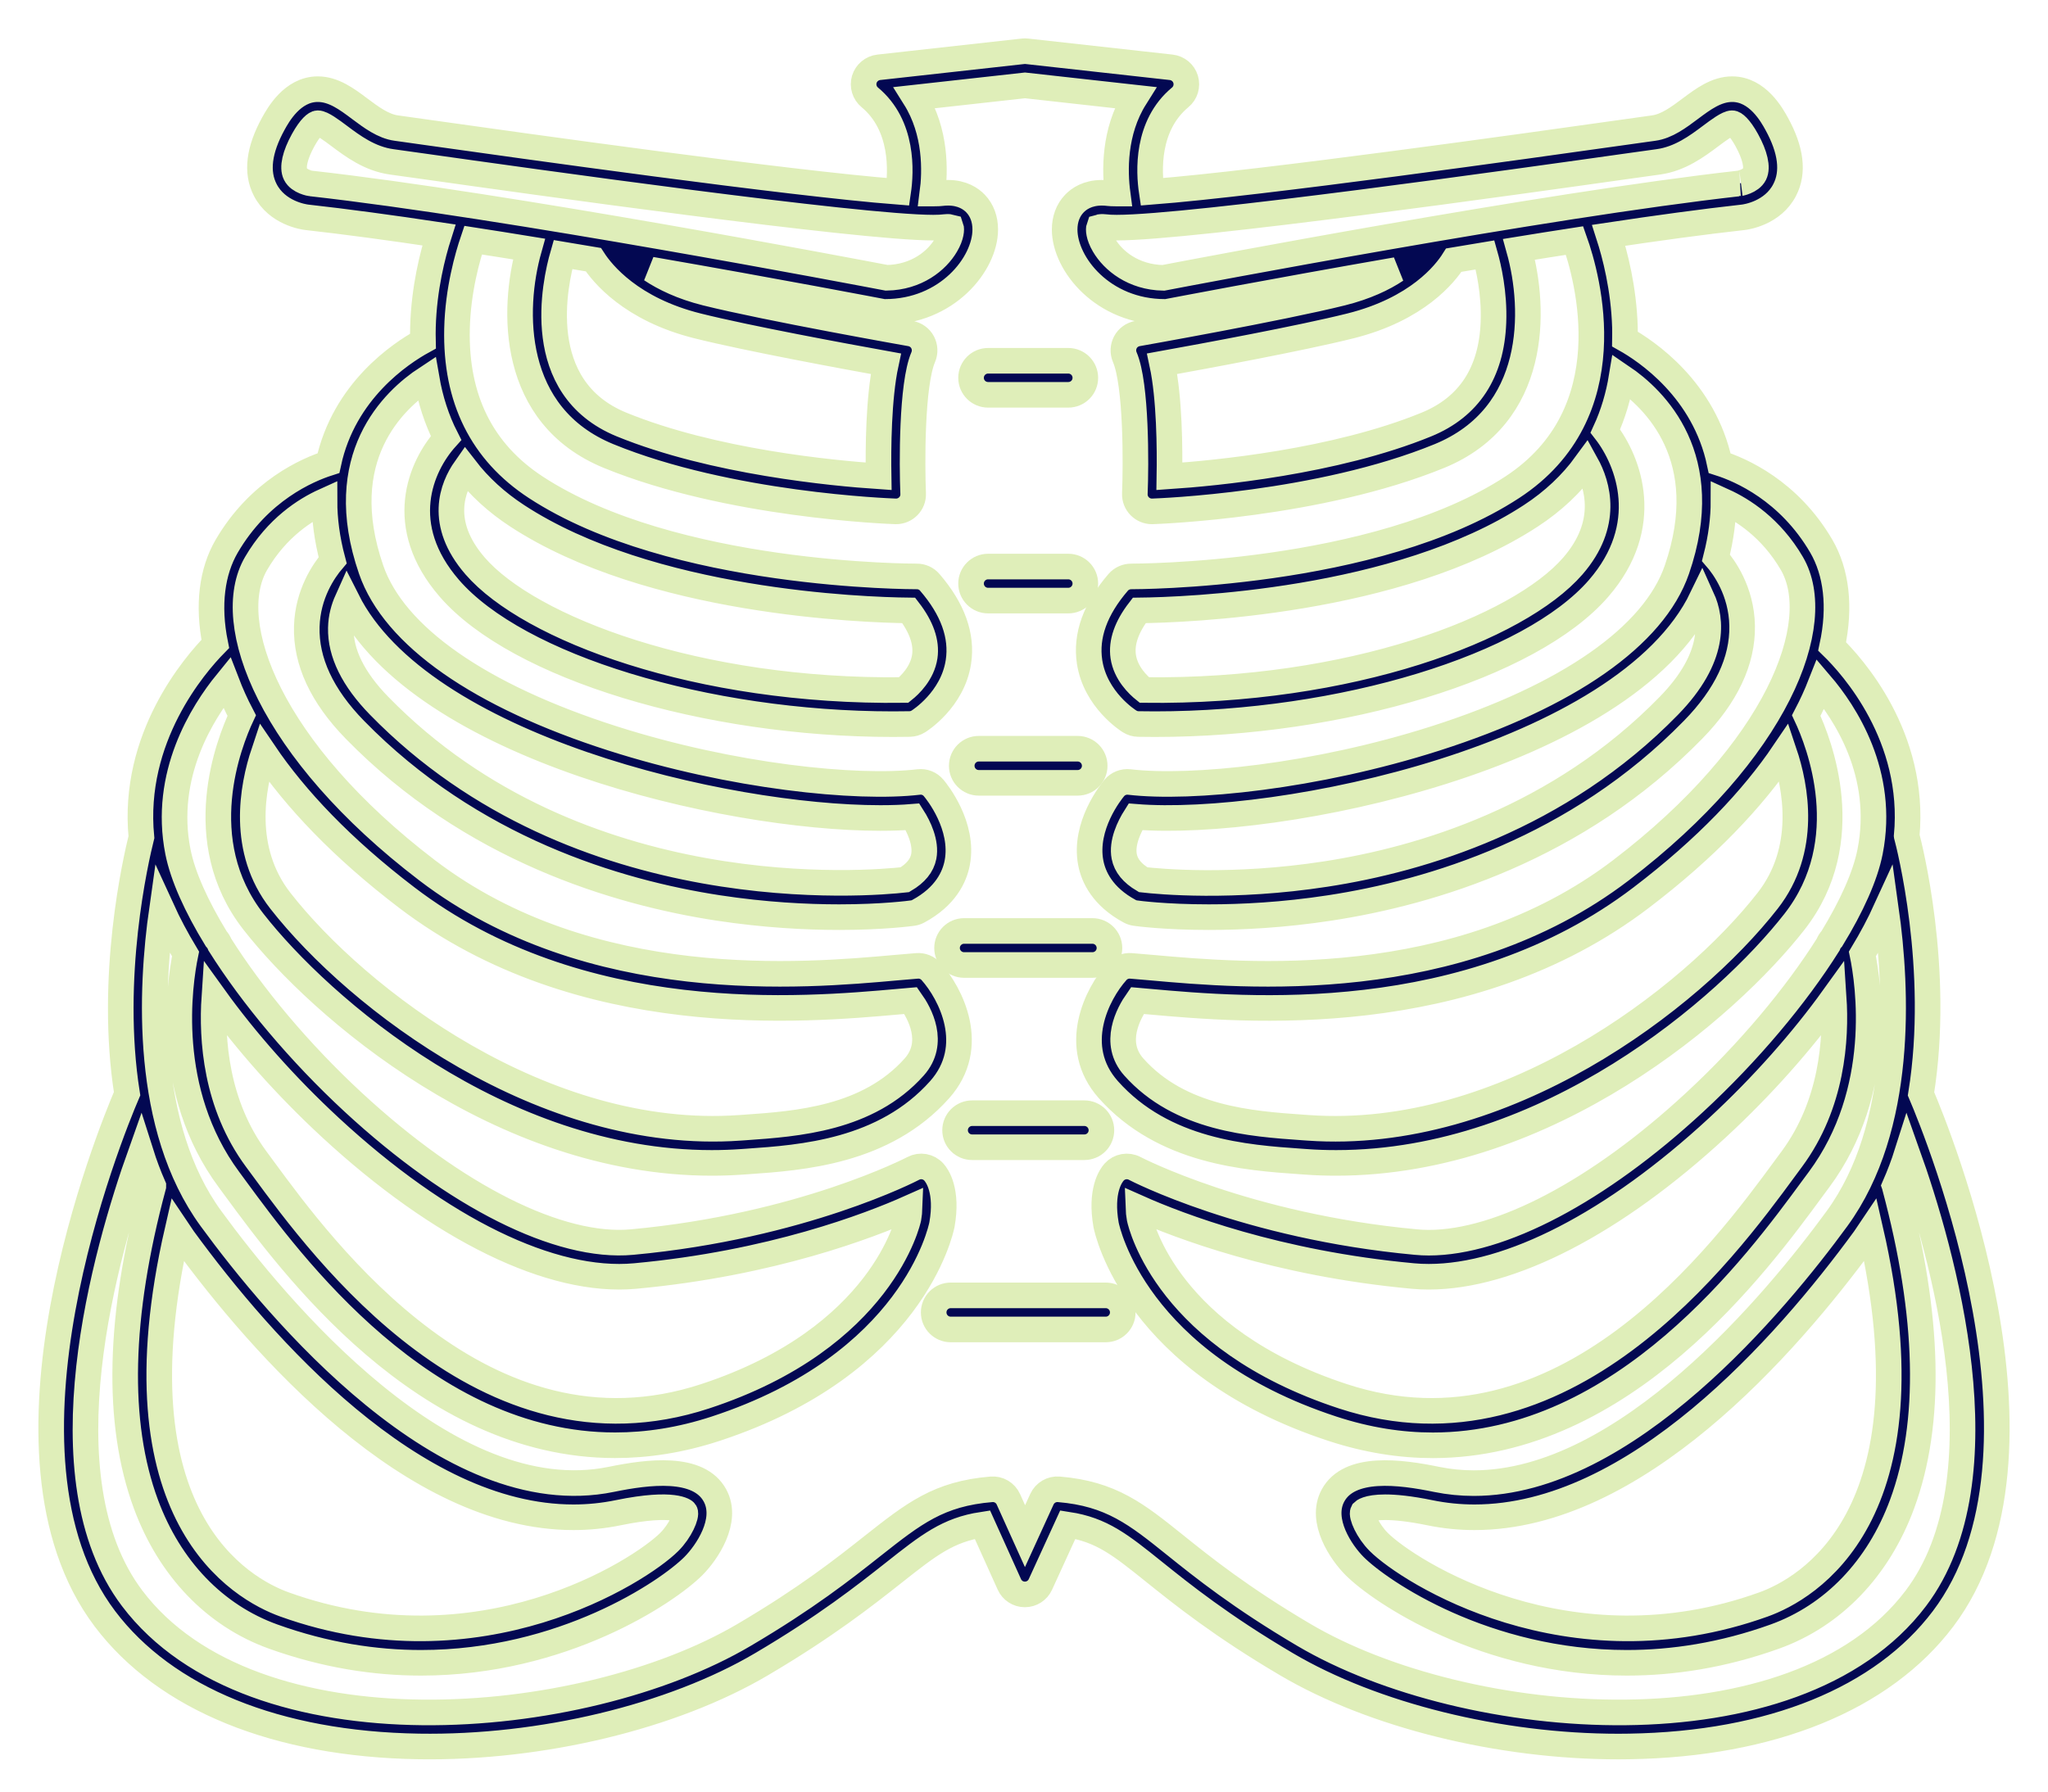 <svg width="40" height="35" viewBox="0 0 40 35" fill="none" xmlns="http://www.w3.org/2000/svg">
<path d="M37.52 21.37C37.914 18.928 37.281 16.484 37.243 16.341C37.243 16.338 37.241 16.336 37.24 16.333C37.421 14.388 36.177 13.01 35.784 12.628C35.953 11.846 35.864 11.173 35.574 10.673C34.938 9.581 33.991 9.177 33.587 9.048C33.285 7.613 32.162 6.861 31.737 6.623C31.738 6.548 31.739 6.473 31.737 6.396C31.715 5.634 31.542 4.975 31.42 4.597C32.37 4.454 33.273 4.331 34.048 4.245C34.107 4.238 34.626 4.163 34.858 3.709C35.036 3.364 34.982 2.929 34.7 2.417C34.608 2.25 34.328 1.742 33.832 1.742C33.523 1.742 33.264 1.936 33.014 2.123C32.788 2.292 32.555 2.467 32.299 2.502C32.194 2.516 31.993 2.545 31.715 2.584C29.86 2.845 24.657 3.579 22.495 3.747C22.436 3.354 22.387 2.453 23.051 1.902C23.154 1.817 23.195 1.678 23.157 1.55C23.119 1.423 23.008 1.33 22.875 1.315L20.056 1.002C20.031 0.999 20.007 0.999 19.982 1.002L17.163 1.315C17.031 1.33 16.92 1.423 16.881 1.55C16.843 1.678 16.885 1.817 16.988 1.902C17.647 2.449 17.6 3.353 17.542 3.747C15.38 3.579 10.178 2.845 8.323 2.584C8.045 2.545 7.844 2.516 7.74 2.502C7.484 2.467 7.25 2.292 7.024 2.123C6.774 1.935 6.515 1.742 6.206 1.742C5.71 1.742 5.43 2.25 5.338 2.417C5.056 2.929 5.002 3.364 5.18 3.709C5.413 4.163 5.932 4.238 5.992 4.245C6.755 4.33 7.64 4.45 8.573 4.59C8.451 4.972 8.282 5.628 8.261 6.387C8.258 6.48 8.259 6.573 8.261 6.664C7.827 6.902 6.718 7.635 6.415 9.047C6.012 9.176 5.063 9.579 4.426 10.673C4.142 11.162 4.051 11.817 4.205 12.579C3.8 12.991 2.573 14.413 2.762 16.354C2.651 16.797 2.123 19.094 2.482 21.366C2.157 22.124 -0.398 28.383 2.05 31.625C3.231 33.189 5.408 34.074 8.181 34.118C10.565 34.156 13.131 33.54 14.875 32.511C16.133 31.769 16.897 31.165 17.456 30.724C18.137 30.185 18.513 29.888 19.188 29.785L19.714 30.952C19.767 31.071 19.886 31.148 20.016 31.148C20.017 31.148 20.017 31.148 20.017 31.148C20.148 31.148 20.266 31.072 20.32 30.954L20.855 29.785C21.519 29.887 21.881 30.177 22.538 30.705C23.092 31.149 23.85 31.759 25.125 32.511C26.819 33.51 29.286 34.12 31.611 34.12C31.681 34.12 31.75 34.119 31.819 34.118C34.592 34.074 36.769 33.189 37.95 31.625C40.393 28.389 37.852 22.148 37.52 21.37ZM34.441 31.345C30.637 32.712 27.501 30.696 26.928 30.123C26.712 29.907 26.583 29.602 26.62 29.533C26.621 29.532 26.7 29.445 27.055 29.445C27.251 29.445 27.529 29.471 27.925 29.552C28.217 29.612 28.509 29.641 28.798 29.641C31.943 29.64 34.874 26.311 36.416 24.201C36.456 24.145 36.495 24.089 36.533 24.032C37.819 29.642 35.278 31.044 34.441 31.345ZM33.242 11.682C33.433 12.103 33.517 12.844 32.593 13.79C30.456 15.98 27.771 16.786 25.894 17.075C24.07 17.357 22.632 17.221 22.328 17.186C22.114 17.059 21.993 16.911 21.958 16.733C21.905 16.463 22.055 16.149 22.177 15.957C24.947 16.18 31.741 14.796 33.242 11.682ZM30.719 11.058C29.662 12.277 26.377 13.531 22.35 13.48C22.23 13.384 21.986 13.152 21.938 12.825C21.898 12.549 22.003 12.247 22.251 11.925C23.133 11.915 27.306 11.773 29.9 10.076C30.335 9.792 30.695 9.452 30.979 9.062C31.207 9.473 31.435 10.233 30.719 11.058ZM31.808 3.243C32.084 3.204 32.285 3.176 32.389 3.162C32.816 3.103 33.147 2.855 33.413 2.656C33.561 2.545 33.745 2.407 33.832 2.407C33.87 2.407 33.973 2.477 34.117 2.738C34.278 3.03 34.333 3.273 34.268 3.403C34.196 3.547 33.971 3.583 33.972 3.583H33.972C30.145 4.01 23.258 5.325 22.721 5.428C22.136 5.417 21.74 5.093 21.562 4.789C21.453 4.604 21.453 4.474 21.466 4.438C21.479 4.434 21.522 4.429 21.577 4.435C21.638 4.443 21.715 4.447 21.812 4.447C23.27 4.447 29.696 3.541 31.808 3.243ZM29.169 6.295C29.132 7.28 28.692 7.952 27.86 8.293C26.069 9.026 23.721 9.246 22.84 9.305C22.849 8.765 22.842 7.777 22.698 7.106C23.5 6.961 25.403 6.61 26.374 6.367C27.682 6.04 28.228 5.347 28.394 5.082C28.596 5.048 28.8 5.014 29.005 4.98C29.072 5.217 29.191 5.728 29.169 6.295ZM5.771 3.403C5.705 3.273 5.76 3.03 5.921 2.738C6.065 2.477 6.168 2.407 6.206 2.407C6.293 2.407 6.477 2.545 6.625 2.656C6.891 2.855 7.222 3.103 7.65 3.162C7.753 3.176 7.954 3.204 8.23 3.243C10.342 3.541 16.769 4.447 18.226 4.447C18.226 4.447 18.226 4.447 18.227 4.447C18.323 4.447 18.4 4.443 18.462 4.435C18.516 4.429 18.559 4.434 18.573 4.438C18.586 4.474 18.585 4.604 18.476 4.789C18.299 5.093 17.902 5.417 17.317 5.427C16.781 5.325 9.894 4.01 6.072 3.584C6.07 3.584 5.843 3.548 5.771 3.403ZM13.626 6.367C14.597 6.61 16.5 6.961 17.302 7.106C17.158 7.777 17.151 8.765 17.16 9.305C16.279 9.246 13.931 9.026 12.139 8.293C10.381 7.572 10.836 5.525 10.995 4.973C11.194 5.006 11.392 5.04 11.589 5.073C11.765 5.345 12.327 6.043 13.626 6.367ZM9.09 9.153C9.362 9.505 9.699 9.814 10.1 10.076C12.694 11.773 16.867 11.915 17.749 11.925C17.997 12.247 18.102 12.549 18.062 12.825C18.014 13.152 17.769 13.385 17.65 13.48C13.622 13.531 10.338 12.277 9.281 11.058C8.55 10.216 8.839 9.51 9.09 9.153ZM6.781 11.729C8.22 14.595 14.153 15.98 17.192 15.98C17.42 15.98 17.631 15.973 17.823 15.957C17.946 16.149 18.094 16.463 18.042 16.733C18.007 16.91 17.886 17.059 17.672 17.186C17.025 17.259 11.297 17.777 7.407 13.79C6.899 13.27 6.646 12.757 6.657 12.268C6.661 12.058 6.715 11.876 6.781 11.729ZM3.467 24.032C3.505 24.089 3.544 24.145 3.584 24.201C5.126 26.311 8.057 29.641 11.201 29.641C11.491 29.641 11.783 29.612 12.075 29.552C13.19 29.323 13.379 29.531 13.38 29.533C13.417 29.602 13.289 29.907 13.072 30.123C12.499 30.696 9.363 32.712 5.559 31.345C4.722 31.044 2.181 29.643 3.467 24.032ZM37.419 31.224C35.065 34.341 28.643 33.814 25.463 31.937C24.23 31.21 23.492 30.618 22.954 30.186C22.2 29.58 21.701 29.18 20.681 29.095C20.541 29.083 20.409 29.16 20.35 29.288L20.02 30.01L19.695 29.29C19.637 29.161 19.504 29.083 19.364 29.095C18.336 29.18 17.849 29.565 17.043 30.201C16.469 30.655 15.755 31.219 14.537 31.937C11.357 33.814 4.935 34.341 2.581 31.224C0.798 28.863 2.06 24.458 2.751 22.521C2.821 22.742 2.902 22.96 2.995 23.172C2.995 23.174 2.994 23.176 2.994 23.178C2.314 25.713 2.265 27.801 2.85 29.384C3.315 30.643 4.197 31.562 5.334 31.971C6.356 32.338 7.328 32.484 8.225 32.484C10.992 32.483 13.035 31.102 13.543 30.594C13.804 30.332 14.23 29.708 13.966 29.218C13.647 28.626 12.658 28.753 11.941 28.9C8.724 29.561 5.401 25.559 4.122 23.808C2.812 22.016 2.942 19.322 3.163 17.767C3.29 18.045 3.444 18.336 3.624 18.636C3.504 19.217 3.192 21.314 4.47 23.041C4.51 23.095 4.554 23.155 4.6 23.218C5.678 24.685 8.283 28.234 12.014 28.234C12.638 28.234 13.293 28.135 13.977 27.911C17.82 26.65 18.375 24.039 18.398 23.922C18.513 23.266 18.307 22.973 18.241 22.899C18.139 22.784 17.972 22.754 17.837 22.826C17.816 22.837 15.665 23.958 12.344 24.265C10.926 24.396 8.892 23.376 6.902 21.536C5.848 20.561 4.923 19.453 4.294 18.454C4.278 18.411 4.253 18.372 4.222 18.338C3.833 17.702 3.569 17.114 3.475 16.639C3.179 15.138 3.951 13.918 4.428 13.332C4.509 13.543 4.605 13.758 4.721 13.979C4.476 14.501 3.714 16.424 4.951 18.007C6.264 19.686 9.754 22.718 13.901 22.718C14.098 22.718 14.297 22.711 14.496 22.697L14.596 22.69C15.661 22.616 17.269 22.503 18.352 21.288C19.102 20.445 18.57 19.409 18.185 18.979C18.116 18.902 18.015 18.862 17.913 18.869C17.796 18.878 17.658 18.89 17.501 18.904C15.717 19.064 11.538 19.438 8.346 17.005C5.271 14.66 4.328 12.165 5.001 11.008C5.409 10.308 5.966 9.956 6.338 9.788C6.338 10.14 6.385 10.525 6.497 10.945C6.324 11.148 6.01 11.603 5.992 12.239C5.972 12.919 6.288 13.597 6.93 14.255C9.202 16.583 12.043 17.433 14.026 17.737C14.939 17.876 15.752 17.917 16.39 17.917C17.247 17.917 17.787 17.843 17.825 17.838C17.864 17.833 17.902 17.82 17.937 17.801C18.47 17.513 18.644 17.128 18.696 16.856C18.834 16.133 18.298 15.467 18.236 15.394C18.164 15.307 18.054 15.263 17.942 15.277C16.738 15.419 14.298 15.172 11.965 14.426C9.371 13.596 7.696 12.426 7.249 11.129C6.492 8.935 7.688 7.814 8.332 7.391C8.404 7.81 8.53 8.2 8.712 8.557C8.212 9.113 7.717 10.272 8.778 11.495C10.109 13.029 13.792 14.147 17.441 14.147C17.55 14.147 17.658 14.146 17.766 14.144C17.826 14.143 17.885 14.126 17.936 14.094C17.963 14.077 18.606 13.671 18.719 12.931C18.797 12.42 18.609 11.897 18.159 11.376C18.096 11.302 18.003 11.26 17.905 11.261C17.857 11.26 13.148 11.275 10.464 9.519C9.411 8.831 8.894 7.79 8.926 6.424C8.943 5.665 9.134 5.005 9.24 4.692C9.601 4.748 9.966 4.805 10.332 4.865C10 6.046 9.962 8.12 11.887 8.909C14.236 9.871 17.359 9.985 17.491 9.99C17.495 9.99 17.499 9.99 17.502 9.99C17.591 9.99 17.676 9.954 17.739 9.891C17.804 9.826 17.839 9.736 17.835 9.643C17.812 9.082 17.802 7.51 18.032 6.976C18.072 6.882 18.067 6.776 18.019 6.686C17.971 6.596 17.884 6.534 17.784 6.516C17.756 6.511 14.988 6.022 13.787 5.722C13.318 5.604 12.972 5.435 12.719 5.267C15.184 5.695 17.186 6.08 17.224 6.087C17.245 6.092 17.266 6.093 17.287 6.093C18.499 6.093 19.243 5.156 19.243 4.484C19.243 4.283 19.179 4.108 19.056 3.979C18.964 3.882 18.796 3.766 18.517 3.766C18.472 3.766 18.425 3.769 18.377 3.775C18.359 3.777 18.315 3.781 18.226 3.781C18.226 3.781 18.226 3.781 18.226 3.781C18.221 3.781 18.215 3.781 18.21 3.781C18.267 3.35 18.287 2.575 17.867 1.907L20.019 1.668L22.171 1.907C21.751 2.575 21.771 3.35 21.828 3.781C21.823 3.781 21.817 3.781 21.812 3.781C21.723 3.781 21.679 3.777 21.66 3.775C21.613 3.769 21.566 3.766 21.521 3.766C21.242 3.766 21.074 3.882 20.982 3.979C20.859 4.108 20.794 4.283 20.794 4.484C20.794 5.156 21.539 6.093 22.751 6.093C22.772 6.093 22.793 6.092 22.814 6.087C22.852 6.08 24.827 5.7 27.268 5.275C27.021 5.44 26.678 5.605 26.212 5.722C25.011 6.022 22.244 6.511 22.216 6.516C22.116 6.534 22.029 6.596 21.981 6.686C21.933 6.776 21.928 6.882 21.968 6.976C22.198 7.51 22.188 9.082 22.165 9.643C22.161 9.736 22.196 9.826 22.261 9.891C22.324 9.954 22.409 9.99 22.497 9.99C22.501 9.99 22.505 9.99 22.509 9.99C22.64 9.985 25.763 9.871 28.113 8.909C30.034 8.121 29.999 6.053 29.669 4.871C30.032 4.812 30.394 4.754 30.753 4.699C31.009 5.42 31.754 8.069 29.536 9.519C26.855 11.273 22.14 11.26 22.095 11.261C21.997 11.261 21.904 11.302 21.84 11.376C21.391 11.897 21.203 12.42 21.281 12.931C21.394 13.671 22.037 14.078 22.064 14.094C22.115 14.126 22.173 14.143 22.233 14.144C22.342 14.146 22.45 14.147 22.558 14.147C26.208 14.147 29.891 13.029 31.222 11.495C32.283 10.272 31.82 9.021 31.354 8.421C31.505 8.093 31.611 7.738 31.673 7.359C32.318 7.795 33.507 8.937 32.751 11.13C32.304 12.426 30.629 13.597 28.035 14.426C25.702 15.172 23.262 15.419 22.057 15.277C21.946 15.264 21.835 15.308 21.763 15.394C21.702 15.467 21.166 16.133 21.304 16.856C21.356 17.128 21.53 17.513 22.063 17.801C22.098 17.82 22.136 17.833 22.175 17.838C22.213 17.844 22.752 17.917 23.61 17.917C24.247 17.917 25.061 17.877 25.974 17.737C27.957 17.433 30.798 16.583 33.069 14.255C33.716 13.593 34.038 12.91 34.026 12.225C34.014 11.543 33.666 11.07 33.515 10.897C33.617 10.497 33.662 10.129 33.662 9.789C34.034 9.958 34.592 10.311 34.998 11.008C35.672 12.165 34.729 14.66 31.654 17.005C28.462 19.438 24.283 19.064 22.499 18.904C22.341 18.89 22.203 18.878 22.087 18.869C21.985 18.862 21.884 18.902 21.815 18.979C21.429 19.409 20.898 20.445 21.648 21.288C22.731 22.503 24.339 22.616 25.404 22.69L25.503 22.697C25.703 22.712 25.901 22.718 26.099 22.718C30.245 22.718 33.736 19.686 35.048 18.007C36.286 16.424 35.524 14.501 35.278 13.979C35.388 13.769 35.48 13.565 35.559 13.364C36.032 13.917 36.826 15.112 36.525 16.639C36.431 17.114 36.167 17.703 35.777 18.34C35.746 18.372 35.722 18.411 35.706 18.454C35.077 19.453 34.151 20.561 33.097 21.536C31.222 23.271 29.307 24.277 27.906 24.277C27.821 24.277 27.737 24.273 27.656 24.265C24.344 23.959 22.184 22.837 22.163 22.826C22.027 22.754 21.86 22.785 21.759 22.899C21.693 22.973 21.487 23.266 21.603 23.928C21.625 24.039 22.179 26.65 26.023 27.911C26.707 28.135 27.362 28.235 27.985 28.235C31.716 28.234 34.322 24.685 35.399 23.218C35.446 23.155 35.489 23.096 35.53 23.041C36.808 21.314 36.495 19.217 36.375 18.636C36.556 18.336 36.709 18.046 36.836 17.768C37.056 19.335 37.181 22.024 35.878 23.808C34.694 25.428 31.763 28.974 28.784 28.974C28.542 28.974 28.3 28.95 28.058 28.901C27.342 28.753 26.352 28.626 26.034 29.218C25.77 29.708 26.195 30.332 26.457 30.594C26.965 31.102 29.008 32.484 31.774 32.484C32.671 32.484 33.644 32.338 34.666 31.971C35.802 31.562 36.685 30.644 37.15 29.384C37.734 27.801 37.686 25.713 37.006 23.178C37.005 23.176 37.005 23.174 37.004 23.171C37.097 22.959 37.179 22.742 37.249 22.521C37.94 24.457 39.202 28.862 37.419 31.224ZM4.186 19.483C4.8 20.336 5.579 21.218 6.451 22.025C8.608 24.02 10.778 25.079 12.405 24.928C15.069 24.682 16.987 23.943 17.766 23.596C17.764 23.654 17.757 23.721 17.744 23.8C17.739 23.823 17.247 26.137 13.77 27.278C9.448 28.696 6.316 24.43 5.137 22.824C5.09 22.76 5.046 22.7 5.005 22.645C4.212 21.574 4.132 20.299 4.186 19.483ZM5.154 14.697C5.768 15.605 6.679 16.57 7.943 17.534C11.34 20.124 15.699 19.733 17.561 19.567C17.641 19.56 17.716 19.553 17.786 19.547C17.963 19.796 18.279 20.369 17.855 20.845C16.952 21.858 15.564 21.955 14.55 22.026L14.449 22.033C10.622 22.304 6.986 19.529 5.476 17.597C4.699 16.603 4.925 15.383 5.154 14.697ZM34.524 17.597C33.014 19.529 29.378 22.305 25.551 22.033L25.45 22.026C24.436 21.955 23.048 21.858 22.145 20.845C21.725 20.373 22.04 19.797 22.215 19.547C22.285 19.553 22.36 19.56 22.44 19.567C24.301 19.734 28.66 20.124 32.057 17.534C33.322 16.57 34.233 15.604 34.847 14.696C35.077 15.38 35.305 16.598 34.524 17.597ZM34.995 22.645C34.954 22.7 34.91 22.76 34.863 22.824C33.684 24.43 30.552 28.696 26.23 27.278C22.812 26.157 22.286 23.937 22.257 23.802C22.243 23.722 22.236 23.654 22.234 23.596C23.014 23.943 24.931 24.682 27.595 24.928C27.697 24.938 27.801 24.942 27.907 24.942C29.494 24.942 31.527 23.895 33.549 22.025C34.421 21.218 35.2 20.336 35.814 19.483C35.868 20.299 35.788 21.574 34.995 22.645Z" fill="#030852" stroke="#DFEEB9" stroke-width="0.5"/>
<path d="M19.299 11.733H20.865C21.049 11.733 21.198 11.584 21.198 11.4C21.198 11.217 21.049 11.068 20.865 11.068H19.299C19.115 11.068 18.966 11.217 18.966 11.4C18.966 11.584 19.115 11.733 19.299 11.733Z" fill="#030852" stroke="#DFEEB9" stroke-width="0.5"/>
<path d="M19.299 7.713H20.865C21.049 7.713 21.198 7.565 21.198 7.381C21.198 7.197 21.049 7.048 20.865 7.048H19.299C19.115 7.048 18.966 7.197 18.966 7.381C18.966 7.565 19.115 7.713 19.299 7.713Z" fill="#030852" stroke="#DFEEB9" stroke-width="0.5"/>
<path d="M21.336 18.852C21.52 18.852 21.669 18.703 21.669 18.52C21.669 18.336 21.52 18.187 21.336 18.187H18.83C18.646 18.187 18.497 18.336 18.497 18.52C18.497 18.703 18.646 18.852 18.83 18.852H21.336Z" fill="#030852" stroke="#DFEEB9" stroke-width="0.5"/>
<path d="M18.987 22.412H21.179C21.363 22.412 21.512 22.264 21.512 22.08C21.512 21.896 21.363 21.747 21.179 21.747H18.987C18.803 21.747 18.654 21.896 18.654 22.08C18.654 22.264 18.803 22.412 18.987 22.412Z" fill="#030852" stroke="#DFEEB9" stroke-width="0.5"/>
<path d="M19.116 15.293H21.048C21.232 15.293 21.381 15.144 21.381 14.96C21.381 14.776 21.232 14.627 21.048 14.627H19.116C18.933 14.627 18.784 14.776 18.784 14.96C18.784 15.144 18.933 15.293 19.116 15.293Z" fill="#030852" stroke="#DFEEB9" stroke-width="0.5"/>
<path d="M21.596 25.306H18.569C18.385 25.306 18.236 25.455 18.236 25.639C18.236 25.823 18.385 25.972 18.569 25.972H21.596C21.78 25.972 21.929 25.823 21.929 25.639C21.929 25.455 21.78 25.306 21.596 25.306Z" fill="#030852" stroke="#DFEEB9" stroke-width="0.5"/>
</svg>
